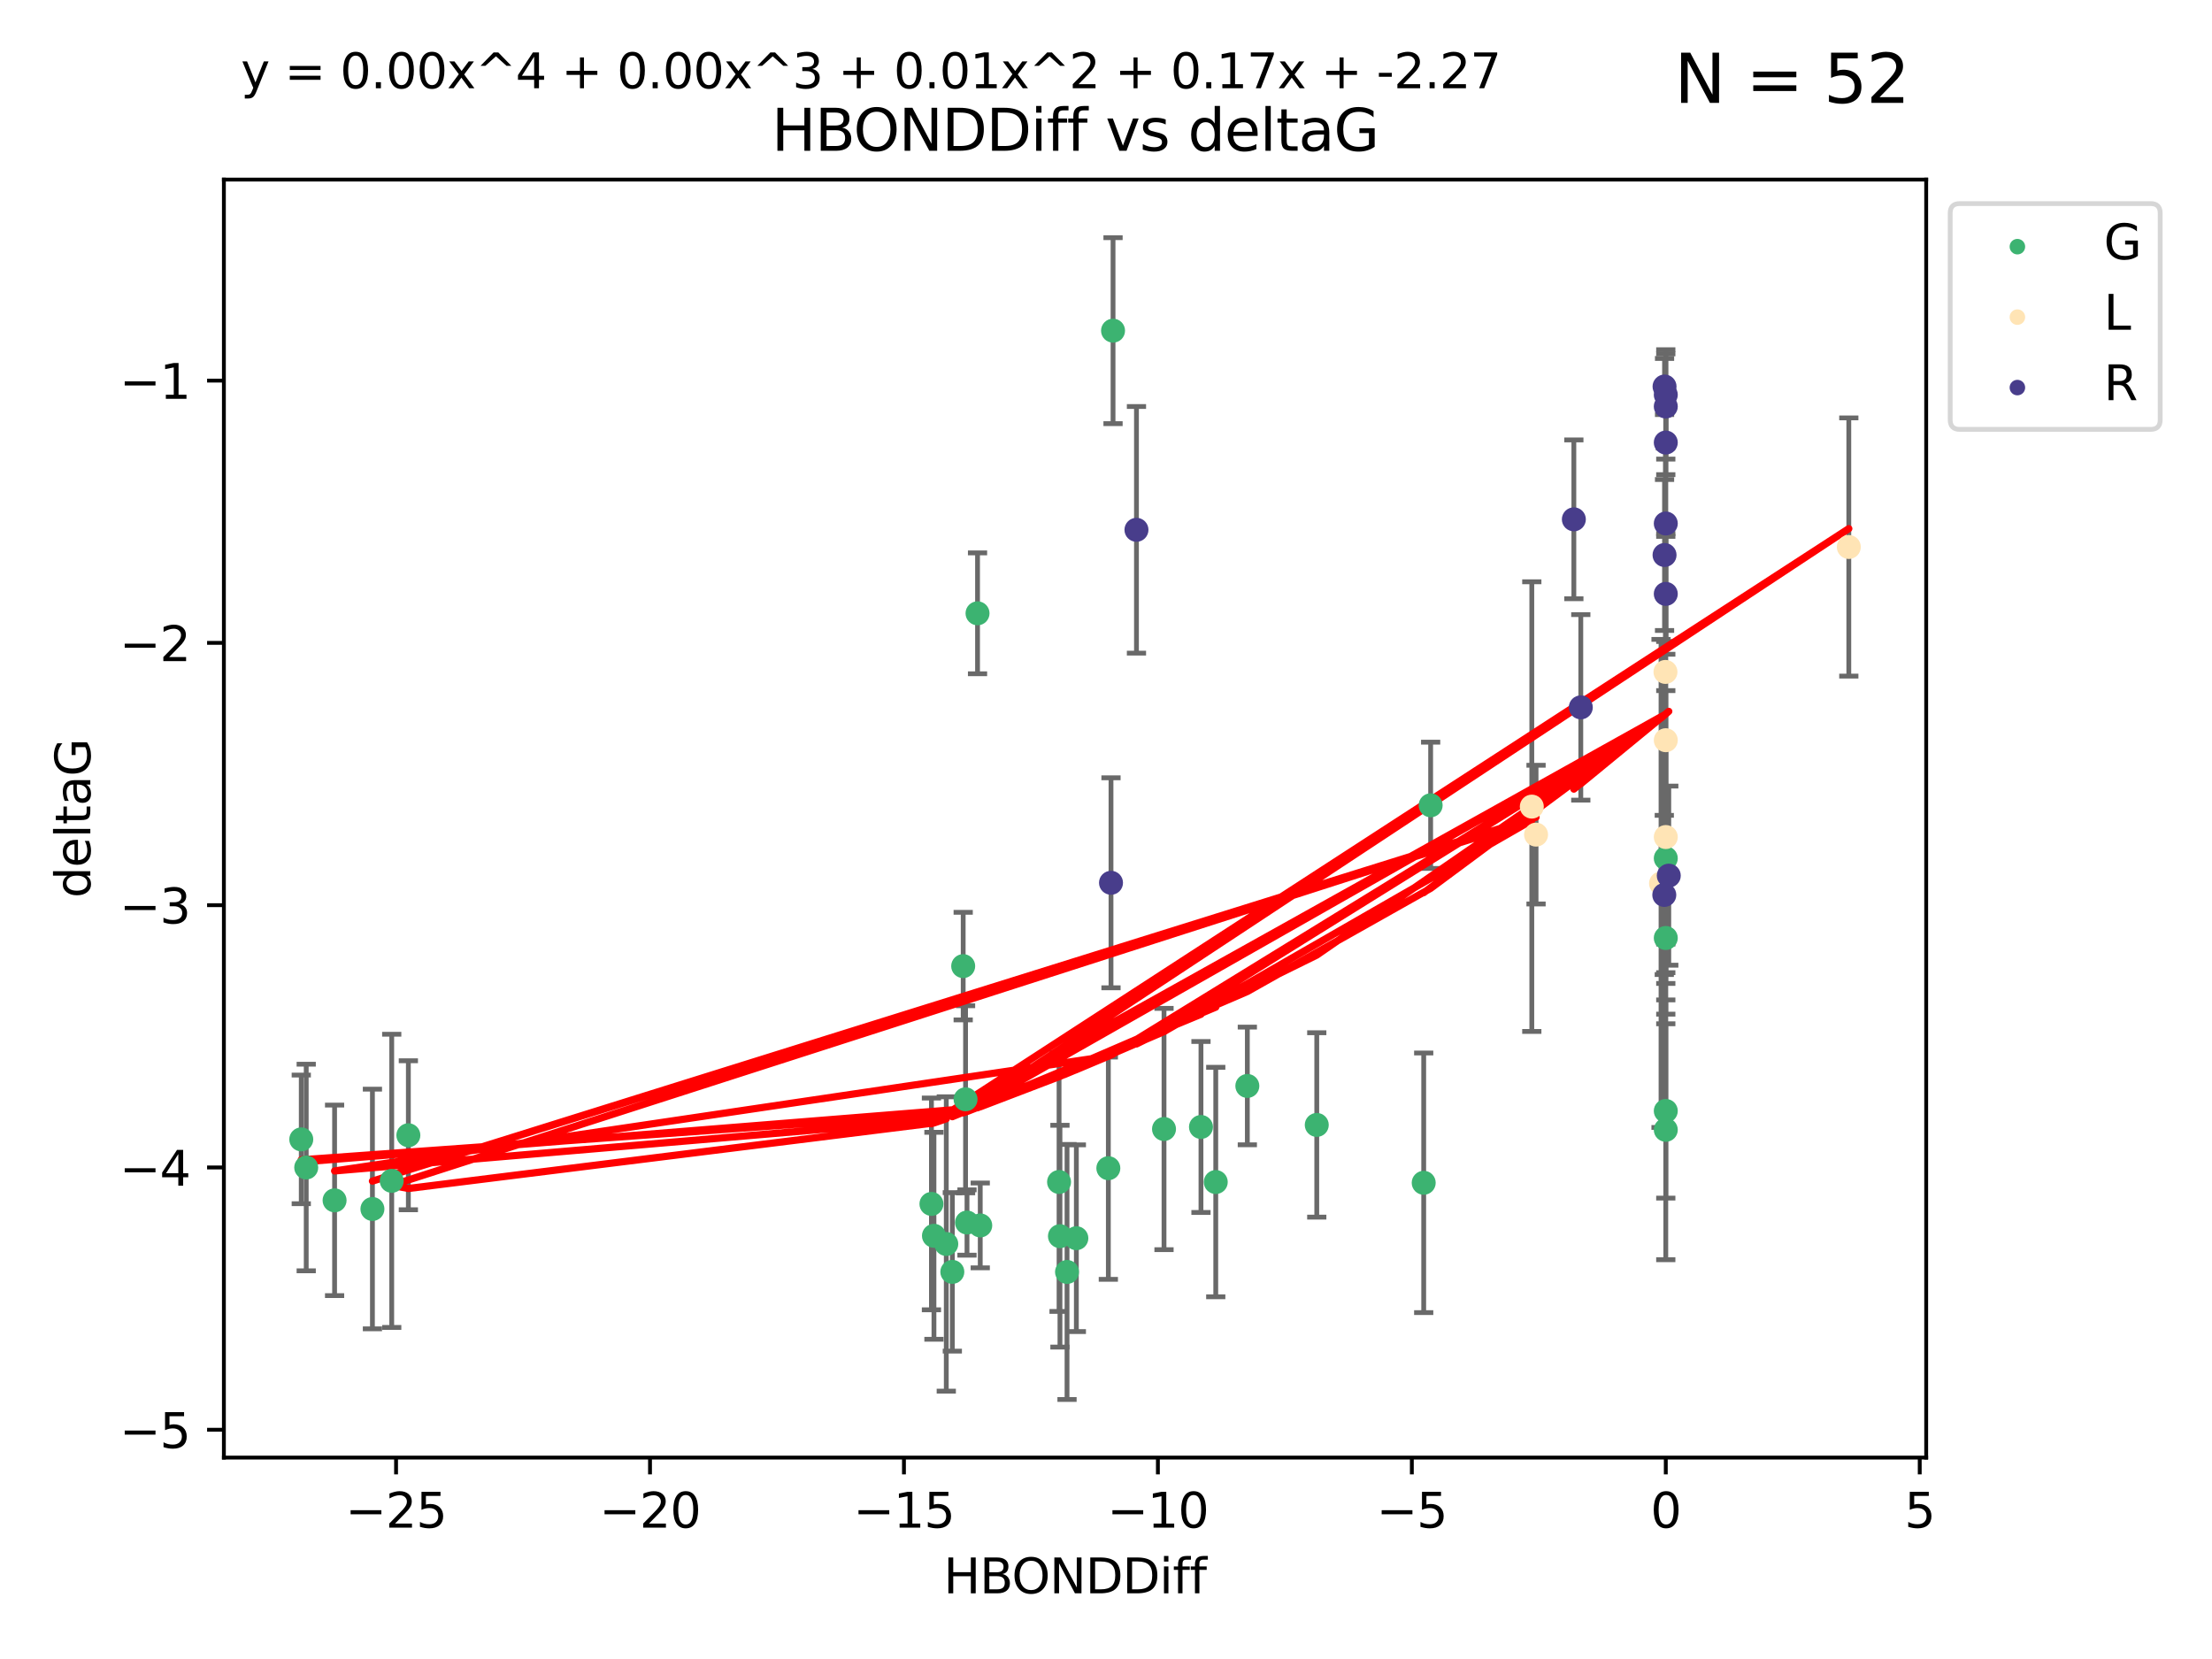 <?xml version="1.0" encoding="utf-8" standalone="no"?>
<!DOCTYPE svg PUBLIC "-//W3C//DTD SVG 1.1//EN"
  "http://www.w3.org/Graphics/SVG/1.1/DTD/svg11.dtd">
<svg xmlns:xlink="http://www.w3.org/1999/xlink" width="460.8pt" height="345.6pt" viewBox="0 0 460.8 345.6" xmlns="http://www.w3.org/2000/svg" version="1.1">
 <defs>
  <style type="text/css">*{stroke-linejoin: round; stroke-linecap: butt}</style>
 </defs>
 <g id="figure_1">
  <g id="patch_1">
   <path d="M 0 345.6 
L 460.8 345.6 
L 460.8 0 
L 0 0 
z
" style="fill: #ffffff"/>
  </g>
  <g id="axes_1">
   <g id="patch_2">
    <path d="M 46.64 303.64 
L 401.26 303.64 
L 401.26 37.411 
L 46.64 37.411 
z
" style="fill: #ffffff"/>
   </g>
   <g id="PathCollection_1">
    <defs>
     <path id="m2d136de0e3" d="M 0 1.118 
C 0.297 1.118 0.581 1 0.791 0.791 
C 1 0.581 1.118 0.297 1.118 0 
C 1.118 -0.297 1 -0.581 0.791 -0.791 
C 0.581 -1 0.297 -1.118 0 -1.118 
C -0.297 -1.118 -0.581 -1 -0.791 -0.791 
C -1 -0.581 -1.118 -0.297 -1.118 0 
C -1.118 0.297 -1 0.581 -0.791 0.791 
C -0.581 1 -0.297 1.118 0 1.118 
z
" style="stroke: #3cb371"/>
    </defs>
    <g clip-path="url(#p91c1aedaf9)">
     <use xlink:href="#m2d136de0e3" x="222.281" y="264.972" style="fill: #3cb371; stroke: #3cb371"/>
     <use xlink:href="#m2d136de0e3" x="230.888" y="243.357" style="fill: #3cb371; stroke: #3cb371"/>
     <use xlink:href="#m2d136de0e3" x="69.7" y="250.055" style="fill: #3cb371; stroke: #3cb371"/>
     <use xlink:href="#m2d136de0e3" x="197.127" y="259.141" style="fill: #3cb371; stroke: #3cb371"/>
     <use xlink:href="#m2d136de0e3" x="194.56" y="257.437" style="fill: #3cb371; stroke: #3cb371"/>
     <use xlink:href="#m2d136de0e3" x="85.069" y="236.494" style="fill: #3cb371; stroke: #3cb371"/>
     <use xlink:href="#m2d136de0e3" x="81.604" y="245.992" style="fill: #3cb371; stroke: #3cb371"/>
     <use xlink:href="#m2d136de0e3" x="77.582" y="251.854" style="fill: #3cb371; stroke: #3cb371"/>
     <use xlink:href="#m2d136de0e3" x="242.485" y="235.195" style="fill: #3cb371; stroke: #3cb371"/>
     <use xlink:href="#m2d136de0e3" x="220.808" y="257.518" style="fill: #3cb371; stroke: #3cb371"/>
     <use xlink:href="#m2d136de0e3" x="220.622" y="246.229" style="fill: #3cb371; stroke: #3cb371"/>
     <use xlink:href="#m2d136de0e3" x="204.204" y="255.28" style="fill: #3cb371; stroke: #3cb371"/>
     <use xlink:href="#m2d136de0e3" x="224.224" y="257.942" style="fill: #3cb371; stroke: #3cb371"/>
     <use xlink:href="#m2d136de0e3" x="231.867" y="68.883" style="fill: #3cb371; stroke: #3cb371"/>
     <use xlink:href="#m2d136de0e3" x="201.444" y="254.674" style="fill: #3cb371; stroke: #3cb371"/>
     <use xlink:href="#m2d136de0e3" x="253.264" y="246.241" style="fill: #3cb371; stroke: #3cb371"/>
     <use xlink:href="#m2d136de0e3" x="198.387" y="264.956" style="fill: #3cb371; stroke: #3cb371"/>
     <use xlink:href="#m2d136de0e3" x="250.185" y="234.768" style="fill: #3cb371; stroke: #3cb371"/>
     <use xlink:href="#m2d136de0e3" x="200.65" y="201.259" style="fill: #3cb371; stroke: #3cb371"/>
     <use xlink:href="#m2d136de0e3" x="194.036" y="250.798" style="fill: #3cb371; stroke: #3cb371"/>
     <use xlink:href="#m2d136de0e3" x="201.144" y="229.002" style="fill: #3cb371; stroke: #3cb371"/>
     <use xlink:href="#m2d136de0e3" x="62.759" y="237.354" style="fill: #3cb371; stroke: #3cb371"/>
     <use xlink:href="#m2d136de0e3" x="63.791" y="243.213" style="fill: #3cb371; stroke: #3cb371"/>
     <use xlink:href="#m2d136de0e3" x="203.638" y="127.765" style="fill: #3cb371; stroke: #3cb371"/>
     <use xlink:href="#m2d136de0e3" x="259.844" y="226.223" style="fill: #3cb371; stroke: #3cb371"/>
     <use xlink:href="#m2d136de0e3" x="298.029" y="167.759" style="fill: #3cb371; stroke: #3cb371"/>
     <use xlink:href="#m2d136de0e3" x="347.014" y="195.399" style="fill: #3cb371; stroke: #3cb371"/>
     <use xlink:href="#m2d136de0e3" x="274.306" y="234.344" style="fill: #3cb371; stroke: #3cb371"/>
     <use xlink:href="#m2d136de0e3" x="347.014" y="178.803" style="fill: #3cb371; stroke: #3cb371"/>
     <use xlink:href="#m2d136de0e3" x="347.014" y="235.362" style="fill: #3cb371; stroke: #3cb371"/>
     <use xlink:href="#m2d136de0e3" x="296.584" y="246.397" style="fill: #3cb371; stroke: #3cb371"/>
     <use xlink:href="#m2d136de0e3" x="347.014" y="231.428" style="fill: #3cb371; stroke: #3cb371"/>
    </g>
   </g>
   <g id="PathCollection_2">
    <defs>
     <path id="m3e98da0c18" d="M 0 1.118 
C 0.297 1.118 0.581 1 0.791 0.791 
C 1 0.581 1.118 0.297 1.118 0 
C 1.118 -0.297 1 -0.581 0.791 -0.791 
C 0.581 -1 0.297 -1.118 0 -1.118 
C -0.297 -1.118 -0.581 -1 -0.791 -0.791 
C -1 -0.581 -1.118 -0.297 -1.118 0 
C -1.118 0.297 -1 0.581 -0.791 0.791 
C -0.581 1 -0.297 1.118 0 1.118 
z
" style="stroke: #ffe4b5"/>
    </defs>
    <g clip-path="url(#p91c1aedaf9)">
     <use xlink:href="#m3e98da0c18" x="319.988" y="173.867" style="fill: #ffe4b5; stroke: #ffe4b5"/>
     <use xlink:href="#m3e98da0c18" x="319.103" y="168.033" style="fill: #ffe4b5; stroke: #ffe4b5"/>
     <use xlink:href="#m3e98da0c18" x="385.141" y="113.949" style="fill: #ffe4b5; stroke: #ffe4b5"/>
     <use xlink:href="#m3e98da0c18" x="346.948" y="139.975" style="fill: #ffe4b5; stroke: #ffe4b5"/>
     <use xlink:href="#m3e98da0c18" x="347.014" y="174.371" style="fill: #ffe4b5; stroke: #ffe4b5"/>
     <use xlink:href="#m3e98da0c18" x="346.024" y="184.029" style="fill: #ffe4b5; stroke: #ffe4b5"/>
     <use xlink:href="#m3e98da0c18" x="347.014" y="154.198" style="fill: #ffe4b5; stroke: #ffe4b5"/>
    </g>
   </g>
   <g id="PathCollection_3">
    <defs>
     <path id="mcd39ca6734" d="M 0 1.118 
C 0.297 1.118 0.581 1 0.791 0.791 
C 1 0.581 1.118 0.297 1.118 0 
C 1.118 -0.297 1 -0.581 0.791 -0.791 
C 0.581 -1 0.297 -1.118 0 -1.118 
C -0.297 -1.118 -0.581 -1 -0.791 -0.791 
C -1 -0.581 -1.118 -0.297 -1.118 0 
C -1.118 0.297 -1 0.581 -0.791 0.791 
C -0.581 1 -0.297 1.118 0 1.118 
z
" style="stroke: #483d8b"/>
    </defs>
    <g clip-path="url(#p91c1aedaf9)">
     <use xlink:href="#mcd39ca6734" x="347.014" y="123.719" style="fill: #483d8b; stroke: #483d8b"/>
     <use xlink:href="#mcd39ca6734" x="231.442" y="183.902" style="fill: #483d8b; stroke: #483d8b"/>
     <use xlink:href="#mcd39ca6734" x="346.756" y="80.519" style="fill: #483d8b; stroke: #483d8b"/>
     <use xlink:href="#mcd39ca6734" x="236.746" y="110.37" style="fill: #483d8b; stroke: #483d8b"/>
     <use xlink:href="#mcd39ca6734" x="346.755" y="115.619" style="fill: #483d8b; stroke: #483d8b"/>
     <use xlink:href="#mcd39ca6734" x="347.014" y="84.676" style="fill: #483d8b; stroke: #483d8b"/>
     <use xlink:href="#mcd39ca6734" x="327.863" y="108.187" style="fill: #483d8b; stroke: #483d8b"/>
     <use xlink:href="#mcd39ca6734" x="347.636" y="182.412" style="fill: #483d8b; stroke: #483d8b"/>
     <use xlink:href="#mcd39ca6734" x="347.014" y="92.189" style="fill: #483d8b; stroke: #483d8b"/>
     <use xlink:href="#mcd39ca6734" x="347.014" y="82.238" style="fill: #483d8b; stroke: #483d8b"/>
     <use xlink:href="#mcd39ca6734" x="329.309" y="147.356" style="fill: #483d8b; stroke: #483d8b"/>
     <use xlink:href="#mcd39ca6734" x="347.014" y="109.055" style="fill: #483d8b; stroke: #483d8b"/>
     <use xlink:href="#mcd39ca6734" x="346.702" y="186.434" style="fill: #483d8b; stroke: #483d8b"/>
    </g>
   </g>
   <g id="matplotlib.axis_1">
    <g id="xtick_1">
     <g id="line2d_1">
      <defs>
       <path id="m3b5dd557ff" d="M 0 0 
L 0 3.5 
" style="stroke: #000000; stroke-width: 0.8"/>
      </defs>
      <g>
       <use xlink:href="#m3b5dd557ff" x="82.506" y="303.64" style="stroke: #000000; stroke-width: 0.8"/>
      </g>
     </g>
     <g id="text_1">
      <!-- −25 -->
      <g transform="translate(71.954 318.238)scale(0.1 -0.1)">
       <defs>
        <path id="DejaVuSans-2212" d="M 678 2272 
L 4684 2272 
L 4684 1741 
L 678 1741 
L 678 2272 
z
" transform="scale(0.016)"/>
        <path id="DejaVuSans-32" d="M 1228 531 
L 3431 531 
L 3431 0 
L 469 0 
L 469 531 
Q 828 903 1448 1529 
Q 2069 2156 2228 2338 
Q 2531 2678 2651 2914 
Q 2772 3150 2772 3378 
Q 2772 3750 2511 3984 
Q 2250 4219 1831 4219 
Q 1534 4219 1204 4116 
Q 875 4013 500 3803 
L 500 4441 
Q 881 4594 1212 4672 
Q 1544 4750 1819 4750 
Q 2544 4750 2975 4387 
Q 3406 4025 3406 3419 
Q 3406 3131 3298 2873 
Q 3191 2616 2906 2266 
Q 2828 2175 2409 1742 
Q 1991 1309 1228 531 
z
" transform="scale(0.016)"/>
        <path id="DejaVuSans-35" d="M 691 4666 
L 3169 4666 
L 3169 4134 
L 1269 4134 
L 1269 2991 
Q 1406 3038 1543 3061 
Q 1681 3084 1819 3084 
Q 2600 3084 3056 2656 
Q 3513 2228 3513 1497 
Q 3513 744 3044 326 
Q 2575 -91 1722 -91 
Q 1428 -91 1123 -41 
Q 819 9 494 109 
L 494 744 
Q 775 591 1075 516 
Q 1375 441 1709 441 
Q 2250 441 2565 725 
Q 2881 1009 2881 1497 
Q 2881 1984 2565 2268 
Q 2250 2553 1709 2553 
Q 1456 2553 1204 2497 
Q 953 2441 691 2322 
L 691 4666 
z
" transform="scale(0.016)"/>
       </defs>
       <use xlink:href="#DejaVuSans-2212"/>
       <use xlink:href="#DejaVuSans-32" x="83.789"/>
       <use xlink:href="#DejaVuSans-35" x="147.412"/>
      </g>
     </g>
    </g>
    <g id="xtick_2">
     <g id="line2d_2">
      <g>
       <use xlink:href="#m3b5dd557ff" x="135.408" y="303.64" style="stroke: #000000; stroke-width: 0.8"/>
      </g>
     </g>
     <g id="text_2">
      <!-- −20 -->
      <g transform="translate(124.855 318.238)scale(0.1 -0.1)">
       <defs>
        <path id="DejaVuSans-30" d="M 2034 4250 
Q 1547 4250 1301 3770 
Q 1056 3291 1056 2328 
Q 1056 1369 1301 889 
Q 1547 409 2034 409 
Q 2525 409 2770 889 
Q 3016 1369 3016 2328 
Q 3016 3291 2770 3770 
Q 2525 4250 2034 4250 
z
M 2034 4750 
Q 2819 4750 3233 4129 
Q 3647 3509 3647 2328 
Q 3647 1150 3233 529 
Q 2819 -91 2034 -91 
Q 1250 -91 836 529 
Q 422 1150 422 2328 
Q 422 3509 836 4129 
Q 1250 4750 2034 4750 
z
" transform="scale(0.016)"/>
       </defs>
       <use xlink:href="#DejaVuSans-2212"/>
       <use xlink:href="#DejaVuSans-32" x="83.789"/>
       <use xlink:href="#DejaVuSans-30" x="147.412"/>
      </g>
     </g>
    </g>
    <g id="xtick_3">
     <g id="line2d_3">
      <g>
       <use xlink:href="#m3b5dd557ff" x="188.309" y="303.64" style="stroke: #000000; stroke-width: 0.8"/>
      </g>
     </g>
     <g id="text_3">
      <!-- −15 -->
      <g transform="translate(177.757 318.238)scale(0.1 -0.1)">
       <defs>
        <path id="DejaVuSans-31" d="M 794 531 
L 1825 531 
L 1825 4091 
L 703 3866 
L 703 4441 
L 1819 4666 
L 2450 4666 
L 2450 531 
L 3481 531 
L 3481 0 
L 794 0 
L 794 531 
z
" transform="scale(0.016)"/>
       </defs>
       <use xlink:href="#DejaVuSans-2212"/>
       <use xlink:href="#DejaVuSans-31" x="83.789"/>
       <use xlink:href="#DejaVuSans-35" x="147.412"/>
      </g>
     </g>
    </g>
    <g id="xtick_4">
     <g id="line2d_4">
      <g>
       <use xlink:href="#m3b5dd557ff" x="241.211" y="303.64" style="stroke: #000000; stroke-width: 0.8"/>
      </g>
     </g>
     <g id="text_4">
      <!-- −10 -->
      <g transform="translate(230.658 318.238)scale(0.1 -0.1)">
       <use xlink:href="#DejaVuSans-2212"/>
       <use xlink:href="#DejaVuSans-31" x="83.789"/>
       <use xlink:href="#DejaVuSans-30" x="147.412"/>
      </g>
     </g>
    </g>
    <g id="xtick_5">
     <g id="line2d_5">
      <g>
       <use xlink:href="#m3b5dd557ff" x="294.112" y="303.64" style="stroke: #000000; stroke-width: 0.8"/>
      </g>
     </g>
     <g id="text_5">
      <!-- −5 -->
      <g transform="translate(286.741 318.238)scale(0.1 -0.1)">
       <use xlink:href="#DejaVuSans-2212"/>
       <use xlink:href="#DejaVuSans-35" x="83.789"/>
      </g>
     </g>
    </g>
    <g id="xtick_6">
     <g id="line2d_6">
      <g>
       <use xlink:href="#m3b5dd557ff" x="347.014" y="303.64" style="stroke: #000000; stroke-width: 0.8"/>
      </g>
     </g>
     <g id="text_6">
      <!-- 0 -->
      <g transform="translate(343.832 318.238)scale(0.1 -0.1)">
       <use xlink:href="#DejaVuSans-30"/>
      </g>
     </g>
    </g>
    <g id="xtick_7">
     <g id="line2d_7">
      <g>
       <use xlink:href="#m3b5dd557ff" x="399.915" y="303.64" style="stroke: #000000; stroke-width: 0.8"/>
      </g>
     </g>
     <g id="text_7">
      <!-- 5 -->
      <g transform="translate(396.734 318.238)scale(0.1 -0.1)">
       <use xlink:href="#DejaVuSans-35"/>
      </g>
     </g>
    </g>
    <g id="text_8">
     <!-- HBONDDiff -->
     <g transform="translate(196.561 331.917)scale(0.1 -0.1)">
      <defs>
       <path id="DejaVuSans-48" d="M 628 4666 
L 1259 4666 
L 1259 2753 
L 3553 2753 
L 3553 4666 
L 4184 4666 
L 4184 0 
L 3553 0 
L 3553 2222 
L 1259 2222 
L 1259 0 
L 628 0 
L 628 4666 
z
" transform="scale(0.016)"/>
       <path id="DejaVuSans-42" d="M 1259 2228 
L 1259 519 
L 2272 519 
Q 2781 519 3026 730 
Q 3272 941 3272 1375 
Q 3272 1813 3026 2020 
Q 2781 2228 2272 2228 
L 1259 2228 
z
M 1259 4147 
L 1259 2741 
L 2194 2741 
Q 2656 2741 2882 2914 
Q 3109 3088 3109 3444 
Q 3109 3797 2882 3972 
Q 2656 4147 2194 4147 
L 1259 4147 
z
M 628 4666 
L 2241 4666 
Q 2963 4666 3353 4366 
Q 3744 4066 3744 3513 
Q 3744 3084 3544 2831 
Q 3344 2578 2956 2516 
Q 3422 2416 3680 2098 
Q 3938 1781 3938 1306 
Q 3938 681 3513 340 
Q 3088 0 2303 0 
L 628 0 
L 628 4666 
z
" transform="scale(0.016)"/>
       <path id="DejaVuSans-4f" d="M 2522 4238 
Q 1834 4238 1429 3725 
Q 1025 3213 1025 2328 
Q 1025 1447 1429 934 
Q 1834 422 2522 422 
Q 3209 422 3611 934 
Q 4013 1447 4013 2328 
Q 4013 3213 3611 3725 
Q 3209 4238 2522 4238 
z
M 2522 4750 
Q 3503 4750 4090 4092 
Q 4678 3434 4678 2328 
Q 4678 1225 4090 567 
Q 3503 -91 2522 -91 
Q 1538 -91 948 565 
Q 359 1222 359 2328 
Q 359 3434 948 4092 
Q 1538 4750 2522 4750 
z
" transform="scale(0.016)"/>
       <path id="DejaVuSans-4e" d="M 628 4666 
L 1478 4666 
L 3547 763 
L 3547 4666 
L 4159 4666 
L 4159 0 
L 3309 0 
L 1241 3903 
L 1241 0 
L 628 0 
L 628 4666 
z
" transform="scale(0.016)"/>
       <path id="DejaVuSans-44" d="M 1259 4147 
L 1259 519 
L 2022 519 
Q 2988 519 3436 956 
Q 3884 1394 3884 2338 
Q 3884 3275 3436 3711 
Q 2988 4147 2022 4147 
L 1259 4147 
z
M 628 4666 
L 1925 4666 
Q 3281 4666 3915 4102 
Q 4550 3538 4550 2338 
Q 4550 1131 3912 565 
Q 3275 0 1925 0 
L 628 0 
L 628 4666 
z
" transform="scale(0.016)"/>
       <path id="DejaVuSans-69" d="M 603 3500 
L 1178 3500 
L 1178 0 
L 603 0 
L 603 3500 
z
M 603 4863 
L 1178 4863 
L 1178 4134 
L 603 4134 
L 603 4863 
z
" transform="scale(0.016)"/>
       <path id="DejaVuSans-66" d="M 2375 4863 
L 2375 4384 
L 1825 4384 
Q 1516 4384 1395 4259 
Q 1275 4134 1275 3809 
L 1275 3500 
L 2222 3500 
L 2222 3053 
L 1275 3053 
L 1275 0 
L 697 0 
L 697 3053 
L 147 3053 
L 147 3500 
L 697 3500 
L 697 3744 
Q 697 4328 969 4595 
Q 1241 4863 1831 4863 
L 2375 4863 
z
" transform="scale(0.016)"/>
      </defs>
      <use xlink:href="#DejaVuSans-48"/>
      <use xlink:href="#DejaVuSans-42" x="75.195"/>
      <use xlink:href="#DejaVuSans-4f" x="142.049"/>
      <use xlink:href="#DejaVuSans-4e" x="220.76"/>
      <use xlink:href="#DejaVuSans-44" x="295.564"/>
      <use xlink:href="#DejaVuSans-44" x="372.566"/>
      <use xlink:href="#DejaVuSans-69" x="449.568"/>
      <use xlink:href="#DejaVuSans-66" x="477.352"/>
      <use xlink:href="#DejaVuSans-66" x="512.557"/>
     </g>
    </g>
   </g>
   <g id="matplotlib.axis_2">
    <g id="ytick_1">
     <g id="line2d_8">
      <defs>
       <path id="m2bc61198b7" d="M 0 0 
L -3.5 0 
" style="stroke: #000000; stroke-width: 0.8"/>
      </defs>
      <g>
       <use xlink:href="#m2bc61198b7" x="46.64" y="297.844" style="stroke: #000000; stroke-width: 0.8"/>
      </g>
     </g>
     <g id="text_9">
      <!-- −5 -->
      <g transform="translate(24.898 301.643)scale(0.1 -0.1)">
       <use xlink:href="#DejaVuSans-2212"/>
       <use xlink:href="#DejaVuSans-35" x="83.789"/>
      </g>
     </g>
    </g>
    <g id="ytick_2">
     <g id="line2d_9">
      <g>
       <use xlink:href="#m2bc61198b7" x="46.64" y="243.204" style="stroke: #000000; stroke-width: 0.8"/>
      </g>
     </g>
     <g id="text_10">
      <!-- −4 -->
      <g transform="translate(24.898 247.003)scale(0.1 -0.1)">
       <defs>
        <path id="DejaVuSans-34" d="M 2419 4116 
L 825 1625 
L 2419 1625 
L 2419 4116 
z
M 2253 4666 
L 3047 4666 
L 3047 1625 
L 3713 1625 
L 3713 1100 
L 3047 1100 
L 3047 0 
L 2419 0 
L 2419 1100 
L 313 1100 
L 313 1709 
L 2253 4666 
z
" transform="scale(0.016)"/>
       </defs>
       <use xlink:href="#DejaVuSans-2212"/>
       <use xlink:href="#DejaVuSans-34" x="83.789"/>
      </g>
     </g>
    </g>
    <g id="ytick_3">
     <g id="line2d_10">
      <g>
       <use xlink:href="#m2bc61198b7" x="46.64" y="188.564" style="stroke: #000000; stroke-width: 0.8"/>
      </g>
     </g>
     <g id="text_11">
      <!-- −3 -->
      <g transform="translate(24.898 192.364)scale(0.1 -0.1)">
       <defs>
        <path id="DejaVuSans-33" d="M 2597 2516 
Q 3050 2419 3304 2112 
Q 3559 1806 3559 1356 
Q 3559 666 3084 287 
Q 2609 -91 1734 -91 
Q 1441 -91 1130 -33 
Q 819 25 488 141 
L 488 750 
Q 750 597 1062 519 
Q 1375 441 1716 441 
Q 2309 441 2620 675 
Q 2931 909 2931 1356 
Q 2931 1769 2642 2001 
Q 2353 2234 1838 2234 
L 1294 2234 
L 1294 2753 
L 1863 2753 
Q 2328 2753 2575 2939 
Q 2822 3125 2822 3475 
Q 2822 3834 2567 4026 
Q 2313 4219 1838 4219 
Q 1578 4219 1281 4162 
Q 984 4106 628 3988 
L 628 4550 
Q 988 4650 1302 4700 
Q 1616 4750 1894 4750 
Q 2613 4750 3031 4423 
Q 3450 4097 3450 3541 
Q 3450 3153 3228 2886 
Q 3006 2619 2597 2516 
z
" transform="scale(0.016)"/>
       </defs>
       <use xlink:href="#DejaVuSans-2212"/>
       <use xlink:href="#DejaVuSans-33" x="83.789"/>
      </g>
     </g>
    </g>
    <g id="ytick_4">
     <g id="line2d_11">
      <g>
       <use xlink:href="#m2bc61198b7" x="46.64" y="133.924" style="stroke: #000000; stroke-width: 0.8"/>
      </g>
     </g>
     <g id="text_12">
      <!-- −2 -->
      <g transform="translate(24.898 137.724)scale(0.1 -0.1)">
       <use xlink:href="#DejaVuSans-2212"/>
       <use xlink:href="#DejaVuSans-32" x="83.789"/>
      </g>
     </g>
    </g>
    <g id="ytick_5">
     <g id="line2d_12">
      <g>
       <use xlink:href="#m2bc61198b7" x="46.64" y="79.284" style="stroke: #000000; stroke-width: 0.8"/>
      </g>
     </g>
     <g id="text_13">
      <!-- −1 -->
      <g transform="translate(24.898 83.084)scale(0.1 -0.1)">
       <use xlink:href="#DejaVuSans-2212"/>
       <use xlink:href="#DejaVuSans-31" x="83.789"/>
      </g>
     </g>
    </g>
    <g id="text_14">
     <!-- deltaG -->
     <g transform="translate(18.818 187.064)rotate(-90)scale(0.1 -0.1)">
      <defs>
       <path id="DejaVuSans-64" d="M 2906 2969 
L 2906 4863 
L 3481 4863 
L 3481 0 
L 2906 0 
L 2906 525 
Q 2725 213 2448 61 
Q 2172 -91 1784 -91 
Q 1150 -91 751 415 
Q 353 922 353 1747 
Q 353 2572 751 3078 
Q 1150 3584 1784 3584 
Q 2172 3584 2448 3432 
Q 2725 3281 2906 2969 
z
M 947 1747 
Q 947 1113 1208 752 
Q 1469 391 1925 391 
Q 2381 391 2643 752 
Q 2906 1113 2906 1747 
Q 2906 2381 2643 2742 
Q 2381 3103 1925 3103 
Q 1469 3103 1208 2742 
Q 947 2381 947 1747 
z
" transform="scale(0.016)"/>
       <path id="DejaVuSans-65" d="M 3597 1894 
L 3597 1613 
L 953 1613 
Q 991 1019 1311 708 
Q 1631 397 2203 397 
Q 2534 397 2845 478 
Q 3156 559 3463 722 
L 3463 178 
Q 3153 47 2828 -22 
Q 2503 -91 2169 -91 
Q 1331 -91 842 396 
Q 353 884 353 1716 
Q 353 2575 817 3079 
Q 1281 3584 2069 3584 
Q 2775 3584 3186 3129 
Q 3597 2675 3597 1894 
z
M 3022 2063 
Q 3016 2534 2758 2815 
Q 2500 3097 2075 3097 
Q 1594 3097 1305 2825 
Q 1016 2553 972 2059 
L 3022 2063 
z
" transform="scale(0.016)"/>
       <path id="DejaVuSans-6c" d="M 603 4863 
L 1178 4863 
L 1178 0 
L 603 0 
L 603 4863 
z
" transform="scale(0.016)"/>
       <path id="DejaVuSans-74" d="M 1172 4494 
L 1172 3500 
L 2356 3500 
L 2356 3053 
L 1172 3053 
L 1172 1153 
Q 1172 725 1289 603 
Q 1406 481 1766 481 
L 2356 481 
L 2356 0 
L 1766 0 
Q 1100 0 847 248 
Q 594 497 594 1153 
L 594 3053 
L 172 3053 
L 172 3500 
L 594 3500 
L 594 4494 
L 1172 4494 
z
" transform="scale(0.016)"/>
       <path id="DejaVuSans-61" d="M 2194 1759 
Q 1497 1759 1228 1600 
Q 959 1441 959 1056 
Q 959 750 1161 570 
Q 1363 391 1709 391 
Q 2188 391 2477 730 
Q 2766 1069 2766 1631 
L 2766 1759 
L 2194 1759 
z
M 3341 1997 
L 3341 0 
L 2766 0 
L 2766 531 
Q 2569 213 2275 61 
Q 1981 -91 1556 -91 
Q 1019 -91 701 211 
Q 384 513 384 1019 
Q 384 1609 779 1909 
Q 1175 2209 1959 2209 
L 2766 2209 
L 2766 2266 
Q 2766 2663 2505 2880 
Q 2244 3097 1772 3097 
Q 1472 3097 1187 3025 
Q 903 2953 641 2809 
L 641 3341 
Q 956 3463 1253 3523 
Q 1550 3584 1831 3584 
Q 2591 3584 2966 3190 
Q 3341 2797 3341 1997 
z
" transform="scale(0.016)"/>
       <path id="DejaVuSans-47" d="M 3809 666 
L 3809 1919 
L 2778 1919 
L 2778 2438 
L 4434 2438 
L 4434 434 
Q 4069 175 3628 42 
Q 3188 -91 2688 -91 
Q 1594 -91 976 548 
Q 359 1188 359 2328 
Q 359 3472 976 4111 
Q 1594 4750 2688 4750 
Q 3144 4750 3555 4637 
Q 3966 4525 4313 4306 
L 4313 3634 
Q 3963 3931 3569 4081 
Q 3175 4231 2741 4231 
Q 1884 4231 1454 3753 
Q 1025 3275 1025 2328 
Q 1025 1384 1454 906 
Q 1884 428 2741 428 
Q 3075 428 3337 486 
Q 3600 544 3809 666 
z
" transform="scale(0.016)"/>
      </defs>
      <use xlink:href="#DejaVuSans-64"/>
      <use xlink:href="#DejaVuSans-65" x="63.477"/>
      <use xlink:href="#DejaVuSans-6c" x="125"/>
      <use xlink:href="#DejaVuSans-74" x="152.783"/>
      <use xlink:href="#DejaVuSans-61" x="191.992"/>
      <use xlink:href="#DejaVuSans-47" x="253.271"/>
     </g>
    </g>
   </g>
   <g id="LineCollection_1">
    <path d="M 222.281 291.539 
L 222.281 238.405 
" clip-path="url(#p91c1aedaf9)" style="fill: none; stroke: #696969"/>
    <path d="M 230.888 266.51 
L 230.888 220.204 
" clip-path="url(#p91c1aedaf9)" style="fill: none; stroke: #696969"/>
    <path d="M 69.7 269.901 
L 69.7 230.209 
" clip-path="url(#p91c1aedaf9)" style="fill: none; stroke: #696969"/>
    <path d="M 197.127 289.801 
L 197.127 228.482 
" clip-path="url(#p91c1aedaf9)" style="fill: none; stroke: #696969"/>
    <path d="M 194.56 278.993 
L 194.56 235.88 
" clip-path="url(#p91c1aedaf9)" style="fill: none; stroke: #696969"/>
    <path d="M 85.069 252.013 
L 85.069 220.976 
" clip-path="url(#p91c1aedaf9)" style="fill: none; stroke: #696969"/>
    <path d="M 81.604 276.528 
L 81.604 215.456 
" clip-path="url(#p91c1aedaf9)" style="fill: none; stroke: #696969"/>
    <path d="M 77.582 276.82 
L 77.582 226.888 
" clip-path="url(#p91c1aedaf9)" style="fill: none; stroke: #696969"/>
    <path d="M 242.485 260.326 
L 242.485 210.065 
" clip-path="url(#p91c1aedaf9)" style="fill: none; stroke: #696969"/>
    <path d="M 220.808 280.619 
L 220.808 234.417 
" clip-path="url(#p91c1aedaf9)" style="fill: none; stroke: #696969"/>
    <path d="M 220.622 273.192 
L 220.622 219.267 
" clip-path="url(#p91c1aedaf9)" style="fill: none; stroke: #696969"/>
    <path d="M 204.204 264.116 
L 204.204 246.445 
" clip-path="url(#p91c1aedaf9)" style="fill: none; stroke: #696969"/>
    <path d="M 224.224 277.391 
L 224.224 238.493 
" clip-path="url(#p91c1aedaf9)" style="fill: none; stroke: #696969"/>
    <path d="M 231.867 88.254 
L 231.867 49.513 
" clip-path="url(#p91c1aedaf9)" style="fill: none; stroke: #696969"/>
    <path d="M 201.444 261.477 
L 201.444 247.87 
" clip-path="url(#p91c1aedaf9)" style="fill: none; stroke: #696969"/>
    <path d="M 253.264 270.142 
L 253.264 222.34 
" clip-path="url(#p91c1aedaf9)" style="fill: none; stroke: #696969"/>
    <path d="M 198.387 281.463 
L 198.387 248.45 
" clip-path="url(#p91c1aedaf9)" style="fill: none; stroke: #696969"/>
    <path d="M 250.185 252.578 
L 250.185 216.959 
" clip-path="url(#p91c1aedaf9)" style="fill: none; stroke: #696969"/>
    <path d="M 200.65 212.466 
L 200.65 190.051 
" clip-path="url(#p91c1aedaf9)" style="fill: none; stroke: #696969"/>
    <path d="M 194.036 272.857 
L 194.036 228.74 
" clip-path="url(#p91c1aedaf9)" style="fill: none; stroke: #696969"/>
    <path d="M 201.144 248.489 
L 201.144 209.516 
" clip-path="url(#p91c1aedaf9)" style="fill: none; stroke: #696969"/>
    <path d="M 62.759 250.753 
L 62.759 223.954 
" clip-path="url(#p91c1aedaf9)" style="fill: none; stroke: #696969"/>
    <path d="M 63.791 264.733 
L 63.791 221.693 
" clip-path="url(#p91c1aedaf9)" style="fill: none; stroke: #696969"/>
    <path d="M 203.638 140.357 
L 203.638 115.174 
" clip-path="url(#p91c1aedaf9)" style="fill: none; stroke: #696969"/>
    <path d="M 259.844 238.478 
L 259.844 213.969 
" clip-path="url(#p91c1aedaf9)" style="fill: none; stroke: #696969"/>
    <path d="M 298.029 180.911 
L 298.029 154.608 
" clip-path="url(#p91c1aedaf9)" style="fill: none; stroke: #696969"/>
    <path d="M 347.014 211.267 
L 347.014 179.53 
" clip-path="url(#p91c1aedaf9)" style="fill: none; stroke: #696969"/>
    <path d="M 274.306 253.55 
L 274.306 215.138 
" clip-path="url(#p91c1aedaf9)" style="fill: none; stroke: #696969"/>
    <path d="M 347.014 202.627 
L 347.014 154.978 
" clip-path="url(#p91c1aedaf9)" style="fill: none; stroke: #696969"/>
    <path d="M 347.014 262.421 
L 347.014 208.303 
" clip-path="url(#p91c1aedaf9)" style="fill: none; stroke: #696969"/>
    <path d="M 296.584 273.437 
L 296.584 219.357 
" clip-path="url(#p91c1aedaf9)" style="fill: none; stroke: #696969"/>
    <path d="M 347.014 249.586 
L 347.014 213.27 
" clip-path="url(#p91c1aedaf9)" style="fill: none; stroke: #696969"/>
   </g>
   <g id="line2d_13">
    <defs>
     <path id="mb111126cc7" d="M 2 0 
L -2 -0 
" style="stroke: #696969"/>
    </defs>
    <g clip-path="url(#p91c1aedaf9)">
     <use xlink:href="#mb111126cc7" x="222.281" y="291.539" style="fill: #696969; stroke: #696969"/>
     <use xlink:href="#mb111126cc7" x="230.888" y="266.51" style="fill: #696969; stroke: #696969"/>
     <use xlink:href="#mb111126cc7" x="69.7" y="269.901" style="fill: #696969; stroke: #696969"/>
     <use xlink:href="#mb111126cc7" x="197.127" y="289.801" style="fill: #696969; stroke: #696969"/>
     <use xlink:href="#mb111126cc7" x="194.56" y="278.993" style="fill: #696969; stroke: #696969"/>
     <use xlink:href="#mb111126cc7" x="85.069" y="252.013" style="fill: #696969; stroke: #696969"/>
     <use xlink:href="#mb111126cc7" x="81.604" y="276.528" style="fill: #696969; stroke: #696969"/>
     <use xlink:href="#mb111126cc7" x="77.582" y="276.82" style="fill: #696969; stroke: #696969"/>
     <use xlink:href="#mb111126cc7" x="242.485" y="260.326" style="fill: #696969; stroke: #696969"/>
     <use xlink:href="#mb111126cc7" x="220.808" y="280.619" style="fill: #696969; stroke: #696969"/>
     <use xlink:href="#mb111126cc7" x="220.622" y="273.192" style="fill: #696969; stroke: #696969"/>
     <use xlink:href="#mb111126cc7" x="204.204" y="264.116" style="fill: #696969; stroke: #696969"/>
     <use xlink:href="#mb111126cc7" x="224.224" y="277.391" style="fill: #696969; stroke: #696969"/>
     <use xlink:href="#mb111126cc7" x="231.867" y="88.254" style="fill: #696969; stroke: #696969"/>
     <use xlink:href="#mb111126cc7" x="201.444" y="261.477" style="fill: #696969; stroke: #696969"/>
     <use xlink:href="#mb111126cc7" x="253.264" y="270.142" style="fill: #696969; stroke: #696969"/>
     <use xlink:href="#mb111126cc7" x="198.387" y="281.463" style="fill: #696969; stroke: #696969"/>
     <use xlink:href="#mb111126cc7" x="250.185" y="252.578" style="fill: #696969; stroke: #696969"/>
     <use xlink:href="#mb111126cc7" x="200.65" y="212.466" style="fill: #696969; stroke: #696969"/>
     <use xlink:href="#mb111126cc7" x="194.036" y="272.857" style="fill: #696969; stroke: #696969"/>
     <use xlink:href="#mb111126cc7" x="201.144" y="248.489" style="fill: #696969; stroke: #696969"/>
     <use xlink:href="#mb111126cc7" x="62.759" y="250.753" style="fill: #696969; stroke: #696969"/>
     <use xlink:href="#mb111126cc7" x="63.791" y="264.733" style="fill: #696969; stroke: #696969"/>
     <use xlink:href="#mb111126cc7" x="203.638" y="140.357" style="fill: #696969; stroke: #696969"/>
     <use xlink:href="#mb111126cc7" x="259.844" y="238.478" style="fill: #696969; stroke: #696969"/>
     <use xlink:href="#mb111126cc7" x="298.029" y="180.911" style="fill: #696969; stroke: #696969"/>
     <use xlink:href="#mb111126cc7" x="347.014" y="211.267" style="fill: #696969; stroke: #696969"/>
     <use xlink:href="#mb111126cc7" x="274.306" y="253.55" style="fill: #696969; stroke: #696969"/>
     <use xlink:href="#mb111126cc7" x="347.014" y="202.627" style="fill: #696969; stroke: #696969"/>
     <use xlink:href="#mb111126cc7" x="347.014" y="262.421" style="fill: #696969; stroke: #696969"/>
     <use xlink:href="#mb111126cc7" x="296.584" y="273.437" style="fill: #696969; stroke: #696969"/>
     <use xlink:href="#mb111126cc7" x="347.014" y="249.586" style="fill: #696969; stroke: #696969"/>
    </g>
   </g>
   <g id="line2d_14">
    <g clip-path="url(#p91c1aedaf9)">
     <use xlink:href="#mb111126cc7" x="222.281" y="238.405" style="fill: #696969; stroke: #696969"/>
     <use xlink:href="#mb111126cc7" x="230.888" y="220.204" style="fill: #696969; stroke: #696969"/>
     <use xlink:href="#mb111126cc7" x="69.7" y="230.209" style="fill: #696969; stroke: #696969"/>
     <use xlink:href="#mb111126cc7" x="197.127" y="228.482" style="fill: #696969; stroke: #696969"/>
     <use xlink:href="#mb111126cc7" x="194.56" y="235.88" style="fill: #696969; stroke: #696969"/>
     <use xlink:href="#mb111126cc7" x="85.069" y="220.976" style="fill: #696969; stroke: #696969"/>
     <use xlink:href="#mb111126cc7" x="81.604" y="215.456" style="fill: #696969; stroke: #696969"/>
     <use xlink:href="#mb111126cc7" x="77.582" y="226.888" style="fill: #696969; stroke: #696969"/>
     <use xlink:href="#mb111126cc7" x="242.485" y="210.065" style="fill: #696969; stroke: #696969"/>
     <use xlink:href="#mb111126cc7" x="220.808" y="234.417" style="fill: #696969; stroke: #696969"/>
     <use xlink:href="#mb111126cc7" x="220.622" y="219.267" style="fill: #696969; stroke: #696969"/>
     <use xlink:href="#mb111126cc7" x="204.204" y="246.445" style="fill: #696969; stroke: #696969"/>
     <use xlink:href="#mb111126cc7" x="224.224" y="238.493" style="fill: #696969; stroke: #696969"/>
     <use xlink:href="#mb111126cc7" x="231.867" y="49.513" style="fill: #696969; stroke: #696969"/>
     <use xlink:href="#mb111126cc7" x="201.444" y="247.87" style="fill: #696969; stroke: #696969"/>
     <use xlink:href="#mb111126cc7" x="253.264" y="222.34" style="fill: #696969; stroke: #696969"/>
     <use xlink:href="#mb111126cc7" x="198.387" y="248.45" style="fill: #696969; stroke: #696969"/>
     <use xlink:href="#mb111126cc7" x="250.185" y="216.959" style="fill: #696969; stroke: #696969"/>
     <use xlink:href="#mb111126cc7" x="200.65" y="190.051" style="fill: #696969; stroke: #696969"/>
     <use xlink:href="#mb111126cc7" x="194.036" y="228.74" style="fill: #696969; stroke: #696969"/>
     <use xlink:href="#mb111126cc7" x="201.144" y="209.516" style="fill: #696969; stroke: #696969"/>
     <use xlink:href="#mb111126cc7" x="62.759" y="223.954" style="fill: #696969; stroke: #696969"/>
     <use xlink:href="#mb111126cc7" x="63.791" y="221.693" style="fill: #696969; stroke: #696969"/>
     <use xlink:href="#mb111126cc7" x="203.638" y="115.174" style="fill: #696969; stroke: #696969"/>
     <use xlink:href="#mb111126cc7" x="259.844" y="213.969" style="fill: #696969; stroke: #696969"/>
     <use xlink:href="#mb111126cc7" x="298.029" y="154.608" style="fill: #696969; stroke: #696969"/>
     <use xlink:href="#mb111126cc7" x="347.014" y="179.53" style="fill: #696969; stroke: #696969"/>
     <use xlink:href="#mb111126cc7" x="274.306" y="215.138" style="fill: #696969; stroke: #696969"/>
     <use xlink:href="#mb111126cc7" x="347.014" y="154.978" style="fill: #696969; stroke: #696969"/>
     <use xlink:href="#mb111126cc7" x="347.014" y="208.303" style="fill: #696969; stroke: #696969"/>
     <use xlink:href="#mb111126cc7" x="296.584" y="219.357" style="fill: #696969; stroke: #696969"/>
     <use xlink:href="#mb111126cc7" x="347.014" y="213.27" style="fill: #696969; stroke: #696969"/>
    </g>
   </g>
   <g id="LineCollection_2">
    <path d="M 319.988 188.312 
L 319.988 159.422 
" clip-path="url(#p91c1aedaf9)" style="fill: none; stroke: #696969"/>
    <path d="M 319.103 214.868 
L 319.103 121.197 
" clip-path="url(#p91c1aedaf9)" style="fill: none; stroke: #696969"/>
    <path d="M 385.141 140.845 
L 385.141 87.053 
" clip-path="url(#p91c1aedaf9)" style="fill: none; stroke: #696969"/>
    <path d="M 346.948 186.607 
L 346.948 93.342 
" clip-path="url(#p91c1aedaf9)" style="fill: none; stroke: #696969"/>
    <path d="M 347.014 204.872 
L 347.014 143.869 
" clip-path="url(#p91c1aedaf9)" style="fill: none; stroke: #696969"/>
    <path d="M 346.024 234.864 
L 346.024 133.193 
" clip-path="url(#p91c1aedaf9)" style="fill: none; stroke: #696969"/>
    <path d="M 347.014 196.659 
L 347.014 111.737 
" clip-path="url(#p91c1aedaf9)" style="fill: none; stroke: #696969"/>
   </g>
   <g id="line2d_15">
    <g clip-path="url(#p91c1aedaf9)">
     <use xlink:href="#mb111126cc7" x="319.988" y="188.312" style="fill: #696969; stroke: #696969"/>
     <use xlink:href="#mb111126cc7" x="319.103" y="214.868" style="fill: #696969; stroke: #696969"/>
     <use xlink:href="#mb111126cc7" x="385.141" y="140.845" style="fill: #696969; stroke: #696969"/>
     <use xlink:href="#mb111126cc7" x="346.948" y="186.607" style="fill: #696969; stroke: #696969"/>
     <use xlink:href="#mb111126cc7" x="347.014" y="204.872" style="fill: #696969; stroke: #696969"/>
     <use xlink:href="#mb111126cc7" x="346.024" y="234.864" style="fill: #696969; stroke: #696969"/>
     <use xlink:href="#mb111126cc7" x="347.014" y="196.659" style="fill: #696969; stroke: #696969"/>
    </g>
   </g>
   <g id="line2d_16">
    <g clip-path="url(#p91c1aedaf9)">
     <use xlink:href="#mb111126cc7" x="319.988" y="159.422" style="fill: #696969; stroke: #696969"/>
     <use xlink:href="#mb111126cc7" x="319.103" y="121.197" style="fill: #696969; stroke: #696969"/>
     <use xlink:href="#mb111126cc7" x="385.141" y="87.053" style="fill: #696969; stroke: #696969"/>
     <use xlink:href="#mb111126cc7" x="346.948" y="93.342" style="fill: #696969; stroke: #696969"/>
     <use xlink:href="#mb111126cc7" x="347.014" y="143.869" style="fill: #696969; stroke: #696969"/>
     <use xlink:href="#mb111126cc7" x="346.024" y="133.193" style="fill: #696969; stroke: #696969"/>
     <use xlink:href="#mb111126cc7" x="347.014" y="111.737" style="fill: #696969; stroke: #696969"/>
    </g>
   </g>
   <g id="LineCollection_3">
    <path d="M 347.014 136.293 
L 347.014 111.145 
" clip-path="url(#p91c1aedaf9)" style="fill: none; stroke: #696969"/>
    <path d="M 231.442 205.775 
L 231.442 162.029 
" clip-path="url(#p91c1aedaf9)" style="fill: none; stroke: #696969"/>
    <path d="M 346.756 86.364 
L 346.756 74.673 
" clip-path="url(#p91c1aedaf9)" style="fill: none; stroke: #696969"/>
    <path d="M 236.746 136.06 
L 236.746 84.68 
" clip-path="url(#p91c1aedaf9)" style="fill: none; stroke: #696969"/>
    <path d="M 346.755 131.34 
L 346.755 99.898 
" clip-path="url(#p91c1aedaf9)" style="fill: none; stroke: #696969"/>
    <path d="M 347.014 95.636 
L 347.014 73.716 
" clip-path="url(#p91c1aedaf9)" style="fill: none; stroke: #696969"/>
    <path d="M 327.863 124.731 
L 327.863 91.644 
" clip-path="url(#p91c1aedaf9)" style="fill: none; stroke: #696969"/>
    <path d="M 347.636 201.07 
L 347.636 163.755 
" clip-path="url(#p91c1aedaf9)" style="fill: none; stroke: #696969"/>
    <path d="M 347.014 98.879 
L 347.014 85.499 
" clip-path="url(#p91c1aedaf9)" style="fill: none; stroke: #696969"/>
    <path d="M 347.014 91.629 
L 347.014 72.847 
" clip-path="url(#p91c1aedaf9)" style="fill: none; stroke: #696969"/>
    <path d="M 329.309 166.68 
L 329.309 128.033 
" clip-path="url(#p91c1aedaf9)" style="fill: none; stroke: #696969"/>
    <path d="M 347.014 133.639 
L 347.014 84.471 
" clip-path="url(#p91c1aedaf9)" style="fill: none; stroke: #696969"/>
    <path d="M 346.702 203.016 
L 346.702 169.852 
" clip-path="url(#p91c1aedaf9)" style="fill: none; stroke: #696969"/>
   </g>
   <g id="line2d_17">
    <g clip-path="url(#p91c1aedaf9)">
     <use xlink:href="#mb111126cc7" x="347.014" y="136.293" style="fill: #696969; stroke: #696969"/>
     <use xlink:href="#mb111126cc7" x="231.442" y="205.775" style="fill: #696969; stroke: #696969"/>
     <use xlink:href="#mb111126cc7" x="346.756" y="86.364" style="fill: #696969; stroke: #696969"/>
     <use xlink:href="#mb111126cc7" x="236.746" y="136.06" style="fill: #696969; stroke: #696969"/>
     <use xlink:href="#mb111126cc7" x="346.755" y="131.34" style="fill: #696969; stroke: #696969"/>
     <use xlink:href="#mb111126cc7" x="347.014" y="95.636" style="fill: #696969; stroke: #696969"/>
     <use xlink:href="#mb111126cc7" x="327.863" y="124.731" style="fill: #696969; stroke: #696969"/>
     <use xlink:href="#mb111126cc7" x="347.636" y="201.07" style="fill: #696969; stroke: #696969"/>
     <use xlink:href="#mb111126cc7" x="347.014" y="98.879" style="fill: #696969; stroke: #696969"/>
     <use xlink:href="#mb111126cc7" x="347.014" y="91.629" style="fill: #696969; stroke: #696969"/>
     <use xlink:href="#mb111126cc7" x="329.309" y="166.68" style="fill: #696969; stroke: #696969"/>
     <use xlink:href="#mb111126cc7" x="347.014" y="133.639" style="fill: #696969; stroke: #696969"/>
     <use xlink:href="#mb111126cc7" x="346.702" y="203.016" style="fill: #696969; stroke: #696969"/>
    </g>
   </g>
   <g id="line2d_18">
    <g clip-path="url(#p91c1aedaf9)">
     <use xlink:href="#mb111126cc7" x="347.014" y="111.145" style="fill: #696969; stroke: #696969"/>
     <use xlink:href="#mb111126cc7" x="231.442" y="162.029" style="fill: #696969; stroke: #696969"/>
     <use xlink:href="#mb111126cc7" x="346.756" y="74.673" style="fill: #696969; stroke: #696969"/>
     <use xlink:href="#mb111126cc7" x="236.746" y="84.68" style="fill: #696969; stroke: #696969"/>
     <use xlink:href="#mb111126cc7" x="346.755" y="99.898" style="fill: #696969; stroke: #696969"/>
     <use xlink:href="#mb111126cc7" x="347.014" y="73.716" style="fill: #696969; stroke: #696969"/>
     <use xlink:href="#mb111126cc7" x="327.863" y="91.644" style="fill: #696969; stroke: #696969"/>
     <use xlink:href="#mb111126cc7" x="347.636" y="163.755" style="fill: #696969; stroke: #696969"/>
     <use xlink:href="#mb111126cc7" x="347.014" y="85.499" style="fill: #696969; stroke: #696969"/>
     <use xlink:href="#mb111126cc7" x="347.014" y="72.847" style="fill: #696969; stroke: #696969"/>
     <use xlink:href="#mb111126cc7" x="329.309" y="128.033" style="fill: #696969; stroke: #696969"/>
     <use xlink:href="#mb111126cc7" x="347.014" y="84.471" style="fill: #696969; stroke: #696969"/>
     <use xlink:href="#mb111126cc7" x="346.702" y="169.852" style="fill: #696969; stroke: #696969"/>
    </g>
   </g>
   <g id="line2d_19">
    <path d="M 222.281 223.628 
L 230.888 220.033 
L 69.7 243.929 
L 197.127 233.065 
L 194.56 233.935 
L 85.069 247.584 
L 81.604 246.928 
L 319.988 170.242 
L 77.582 246.047 
L 319.103 170.881 
L 242.485 214.896 
L 220.808 224.225 
L 220.622 224.299 
L 204.204 230.574 
L 224.224 222.832 
L 231.867 219.612 
L 201.444 231.561 
L 253.264 209.812 
L 198.387 232.631 
L 250.185 211.295 
L 200.65 231.841 
L 385.141 110.124 
L 194.036 234.11 
L 346.948 148.792 
L 201.144 231.667 
L 62.759 241.611 
L 63.791 241.983 
L 203.638 230.778 
L 259.844 206.555 
L 298.029 185.057 
L 347.014 148.735 
L 346.024 149.597 
L 347.014 148.735 
L 231.442 219.795 
L 347.014 148.735 
L 346.756 148.96 
L 274.306 198.964 
L 236.746 217.48 
L 346.755 148.961 
L 347.014 148.735 
L 347.014 148.735 
L 327.863 164.387 
L 347.636 148.19 
L 347.014 148.735 
L 347.014 148.735 
L 296.584 185.962 
L 347.014 148.735 
L 329.309 163.277 
L 347.014 148.735 
L 347.014 148.735 
L 346.702 149.007 
L 347.014 148.735 
" clip-path="url(#p91c1aedaf9)" style="fill: none; stroke: #ff0000; stroke-width: 1.5; stroke-linecap: square"/>
   </g>
   <g id="line2d_20">
    <defs>
     <path id="mbaf0fc9c58" d="M 0 2 
C 0.53 2 1.039 1.789 1.414 1.414 
C 1.789 1.039 2 0.53 2 0 
C 2 -0.53 1.789 -1.039 1.414 -1.414 
C 1.039 -1.789 0.53 -2 0 -2 
C -0.53 -2 -1.039 -1.789 -1.414 -1.414 
C -1.789 -1.039 -2 -0.53 -2 0 
C -2 0.53 -1.789 1.039 -1.414 1.414 
C -1.039 1.789 -0.53 2 0 2 
z
" style="stroke: #3cb371"/>
    </defs>
    <g clip-path="url(#p91c1aedaf9)">
     <use xlink:href="#mbaf0fc9c58" x="222.281" y="264.972" style="fill: #3cb371; stroke: #3cb371"/>
     <use xlink:href="#mbaf0fc9c58" x="230.888" y="243.357" style="fill: #3cb371; stroke: #3cb371"/>
     <use xlink:href="#mbaf0fc9c58" x="69.7" y="250.055" style="fill: #3cb371; stroke: #3cb371"/>
     <use xlink:href="#mbaf0fc9c58" x="197.127" y="259.141" style="fill: #3cb371; stroke: #3cb371"/>
     <use xlink:href="#mbaf0fc9c58" x="194.56" y="257.437" style="fill: #3cb371; stroke: #3cb371"/>
     <use xlink:href="#mbaf0fc9c58" x="85.069" y="236.494" style="fill: #3cb371; stroke: #3cb371"/>
     <use xlink:href="#mbaf0fc9c58" x="81.604" y="245.992" style="fill: #3cb371; stroke: #3cb371"/>
     <use xlink:href="#mbaf0fc9c58" x="77.582" y="251.854" style="fill: #3cb371; stroke: #3cb371"/>
     <use xlink:href="#mbaf0fc9c58" x="242.485" y="235.195" style="fill: #3cb371; stroke: #3cb371"/>
     <use xlink:href="#mbaf0fc9c58" x="220.808" y="257.518" style="fill: #3cb371; stroke: #3cb371"/>
     <use xlink:href="#mbaf0fc9c58" x="220.622" y="246.229" style="fill: #3cb371; stroke: #3cb371"/>
     <use xlink:href="#mbaf0fc9c58" x="204.204" y="255.28" style="fill: #3cb371; stroke: #3cb371"/>
     <use xlink:href="#mbaf0fc9c58" x="224.224" y="257.942" style="fill: #3cb371; stroke: #3cb371"/>
     <use xlink:href="#mbaf0fc9c58" x="231.867" y="68.883" style="fill: #3cb371; stroke: #3cb371"/>
     <use xlink:href="#mbaf0fc9c58" x="201.444" y="254.674" style="fill: #3cb371; stroke: #3cb371"/>
     <use xlink:href="#mbaf0fc9c58" x="253.264" y="246.241" style="fill: #3cb371; stroke: #3cb371"/>
     <use xlink:href="#mbaf0fc9c58" x="198.387" y="264.956" style="fill: #3cb371; stroke: #3cb371"/>
     <use xlink:href="#mbaf0fc9c58" x="250.185" y="234.768" style="fill: #3cb371; stroke: #3cb371"/>
     <use xlink:href="#mbaf0fc9c58" x="200.65" y="201.259" style="fill: #3cb371; stroke: #3cb371"/>
     <use xlink:href="#mbaf0fc9c58" x="194.036" y="250.798" style="fill: #3cb371; stroke: #3cb371"/>
     <use xlink:href="#mbaf0fc9c58" x="201.144" y="229.002" style="fill: #3cb371; stroke: #3cb371"/>
     <use xlink:href="#mbaf0fc9c58" x="62.759" y="237.354" style="fill: #3cb371; stroke: #3cb371"/>
     <use xlink:href="#mbaf0fc9c58" x="63.791" y="243.213" style="fill: #3cb371; stroke: #3cb371"/>
     <use xlink:href="#mbaf0fc9c58" x="203.638" y="127.765" style="fill: #3cb371; stroke: #3cb371"/>
     <use xlink:href="#mbaf0fc9c58" x="259.844" y="226.223" style="fill: #3cb371; stroke: #3cb371"/>
     <use xlink:href="#mbaf0fc9c58" x="298.029" y="167.759" style="fill: #3cb371; stroke: #3cb371"/>
     <use xlink:href="#mbaf0fc9c58" x="347.014" y="195.399" style="fill: #3cb371; stroke: #3cb371"/>
     <use xlink:href="#mbaf0fc9c58" x="274.306" y="234.344" style="fill: #3cb371; stroke: #3cb371"/>
     <use xlink:href="#mbaf0fc9c58" x="347.014" y="178.803" style="fill: #3cb371; stroke: #3cb371"/>
     <use xlink:href="#mbaf0fc9c58" x="347.014" y="235.362" style="fill: #3cb371; stroke: #3cb371"/>
     <use xlink:href="#mbaf0fc9c58" x="296.584" y="246.397" style="fill: #3cb371; stroke: #3cb371"/>
     <use xlink:href="#mbaf0fc9c58" x="347.014" y="231.428" style="fill: #3cb371; stroke: #3cb371"/>
    </g>
   </g>
   <g id="line2d_21">
    <defs>
     <path id="mdd4bccaff2" d="M 0 2 
C 0.53 2 1.039 1.789 1.414 1.414 
C 1.789 1.039 2 0.53 2 0 
C 2 -0.53 1.789 -1.039 1.414 -1.414 
C 1.039 -1.789 0.53 -2 0 -2 
C -0.53 -2 -1.039 -1.789 -1.414 -1.414 
C -1.789 -1.039 -2 -0.53 -2 0 
C -2 0.53 -1.789 1.039 -1.414 1.414 
C -1.039 1.789 -0.53 2 0 2 
z
" style="stroke: #ffe4b5"/>
    </defs>
    <g clip-path="url(#p91c1aedaf9)">
     <use xlink:href="#mdd4bccaff2" x="319.988" y="173.867" style="fill: #ffe4b5; stroke: #ffe4b5"/>
     <use xlink:href="#mdd4bccaff2" x="319.103" y="168.033" style="fill: #ffe4b5; stroke: #ffe4b5"/>
     <use xlink:href="#mdd4bccaff2" x="385.141" y="113.949" style="fill: #ffe4b5; stroke: #ffe4b5"/>
     <use xlink:href="#mdd4bccaff2" x="346.948" y="139.975" style="fill: #ffe4b5; stroke: #ffe4b5"/>
     <use xlink:href="#mdd4bccaff2" x="347.014" y="174.371" style="fill: #ffe4b5; stroke: #ffe4b5"/>
     <use xlink:href="#mdd4bccaff2" x="346.024" y="184.029" style="fill: #ffe4b5; stroke: #ffe4b5"/>
     <use xlink:href="#mdd4bccaff2" x="347.014" y="154.198" style="fill: #ffe4b5; stroke: #ffe4b5"/>
    </g>
   </g>
   <g id="line2d_22">
    <defs>
     <path id="m2048f74e3e" d="M 0 2 
C 0.53 2 1.039 1.789 1.414 1.414 
C 1.789 1.039 2 0.53 2 0 
C 2 -0.53 1.789 -1.039 1.414 -1.414 
C 1.039 -1.789 0.53 -2 0 -2 
C -0.53 -2 -1.039 -1.789 -1.414 -1.414 
C -1.789 -1.039 -2 -0.53 -2 0 
C -2 0.53 -1.789 1.039 -1.414 1.414 
C -1.039 1.789 -0.53 2 0 2 
z
" style="stroke: #483d8b"/>
    </defs>
    <g clip-path="url(#p91c1aedaf9)">
     <use xlink:href="#m2048f74e3e" x="347.014" y="123.719" style="fill: #483d8b; stroke: #483d8b"/>
     <use xlink:href="#m2048f74e3e" x="231.442" y="183.902" style="fill: #483d8b; stroke: #483d8b"/>
     <use xlink:href="#m2048f74e3e" x="346.756" y="80.519" style="fill: #483d8b; stroke: #483d8b"/>
     <use xlink:href="#m2048f74e3e" x="236.746" y="110.37" style="fill: #483d8b; stroke: #483d8b"/>
     <use xlink:href="#m2048f74e3e" x="346.755" y="115.619" style="fill: #483d8b; stroke: #483d8b"/>
     <use xlink:href="#m2048f74e3e" x="347.014" y="84.676" style="fill: #483d8b; stroke: #483d8b"/>
     <use xlink:href="#m2048f74e3e" x="327.863" y="108.187" style="fill: #483d8b; stroke: #483d8b"/>
     <use xlink:href="#m2048f74e3e" x="347.636" y="182.412" style="fill: #483d8b; stroke: #483d8b"/>
     <use xlink:href="#m2048f74e3e" x="347.014" y="92.189" style="fill: #483d8b; stroke: #483d8b"/>
     <use xlink:href="#m2048f74e3e" x="347.014" y="82.238" style="fill: #483d8b; stroke: #483d8b"/>
     <use xlink:href="#m2048f74e3e" x="329.309" y="147.356" style="fill: #483d8b; stroke: #483d8b"/>
     <use xlink:href="#m2048f74e3e" x="347.014" y="109.055" style="fill: #483d8b; stroke: #483d8b"/>
     <use xlink:href="#m2048f74e3e" x="346.702" y="186.434" style="fill: #483d8b; stroke: #483d8b"/>
    </g>
   </g>
   <g id="patch_3">
    <path d="M 46.64 303.64 
L 46.64 37.411 
" style="fill: none; stroke: #000000; stroke-width: 0.8; stroke-linejoin: miter; stroke-linecap: square"/>
   </g>
   <g id="patch_4">
    <path d="M 401.26 303.64 
L 401.26 37.411 
" style="fill: none; stroke: #000000; stroke-width: 0.8; stroke-linejoin: miter; stroke-linecap: square"/>
   </g>
   <g id="patch_5">
    <path d="M 46.64 303.64 
L 401.26 303.64 
" style="fill: none; stroke: #000000; stroke-width: 0.8; stroke-linejoin: miter; stroke-linecap: square"/>
   </g>
   <g id="patch_6">
    <path d="M 46.64 37.411 
L 401.26 37.411 
" style="fill: none; stroke: #000000; stroke-width: 0.8; stroke-linejoin: miter; stroke-linecap: square"/>
   </g>
   <g id="text_15">
    <!-- N = 52 -->
    <g transform="translate(348.795 21.426)scale(0.14 -0.14)">
     <defs>
      <path id="DejaVuSans-20" transform="scale(0.016)"/>
      <path id="DejaVuSans-3d" d="M 678 2906 
L 4684 2906 
L 4684 2381 
L 678 2381 
L 678 2906 
z
M 678 1631 
L 4684 1631 
L 4684 1100 
L 678 1100 
L 678 1631 
z
" transform="scale(0.016)"/>
     </defs>
     <use xlink:href="#DejaVuSans-4e"/>
     <use xlink:href="#DejaVuSans-20" x="74.805"/>
     <use xlink:href="#DejaVuSans-3d" x="106.592"/>
     <use xlink:href="#DejaVuSans-20" x="190.381"/>
     <use xlink:href="#DejaVuSans-35" x="222.168"/>
     <use xlink:href="#DejaVuSans-32" x="285.791"/>
    </g>
   </g>
   <g id="text_16">
    <!-- y = 0.00x^4 + 0.00x^3 + 0.01x^2 + 0.17x + -2.27 -->
    <g transform="translate(50.186 18.387)scale(0.1 -0.1)">
     <defs>
      <path id="DejaVuSans-79" d="M 2059 -325 
Q 1816 -950 1584 -1140 
Q 1353 -1331 966 -1331 
L 506 -1331 
L 506 -850 
L 844 -850 
Q 1081 -850 1212 -737 
Q 1344 -625 1503 -206 
L 1606 56 
L 191 3500 
L 800 3500 
L 1894 763 
L 2988 3500 
L 3597 3500 
L 2059 -325 
z
" transform="scale(0.016)"/>
      <path id="DejaVuSans-2e" d="M 684 794 
L 1344 794 
L 1344 0 
L 684 0 
L 684 794 
z
" transform="scale(0.016)"/>
      <path id="DejaVuSans-78" d="M 3513 3500 
L 2247 1797 
L 3578 0 
L 2900 0 
L 1881 1375 
L 863 0 
L 184 0 
L 1544 1831 
L 300 3500 
L 978 3500 
L 1906 2253 
L 2834 3500 
L 3513 3500 
z
" transform="scale(0.016)"/>
      <path id="DejaVuSans-5e" d="M 2988 4666 
L 4684 2925 
L 4056 2925 
L 2681 4159 
L 1306 2925 
L 678 2925 
L 2375 4666 
L 2988 4666 
z
" transform="scale(0.016)"/>
      <path id="DejaVuSans-2b" d="M 2944 4013 
L 2944 2272 
L 4684 2272 
L 4684 1741 
L 2944 1741 
L 2944 0 
L 2419 0 
L 2419 1741 
L 678 1741 
L 678 2272 
L 2419 2272 
L 2419 4013 
L 2944 4013 
z
" transform="scale(0.016)"/>
      <path id="DejaVuSans-37" d="M 525 4666 
L 3525 4666 
L 3525 4397 
L 1831 0 
L 1172 0 
L 2766 4134 
L 525 4134 
L 525 4666 
z
" transform="scale(0.016)"/>
      <path id="DejaVuSans-2d" d="M 313 2009 
L 1997 2009 
L 1997 1497 
L 313 1497 
L 313 2009 
z
" transform="scale(0.016)"/>
     </defs>
     <use xlink:href="#DejaVuSans-79"/>
     <use xlink:href="#DejaVuSans-20" x="59.18"/>
     <use xlink:href="#DejaVuSans-3d" x="90.967"/>
     <use xlink:href="#DejaVuSans-20" x="174.756"/>
     <use xlink:href="#DejaVuSans-30" x="206.543"/>
     <use xlink:href="#DejaVuSans-2e" x="270.166"/>
     <use xlink:href="#DejaVuSans-30" x="301.953"/>
     <use xlink:href="#DejaVuSans-30" x="365.576"/>
     <use xlink:href="#DejaVuSans-78" x="429.199"/>
     <use xlink:href="#DejaVuSans-5e" x="488.379"/>
     <use xlink:href="#DejaVuSans-34" x="572.168"/>
     <use xlink:href="#DejaVuSans-20" x="635.791"/>
     <use xlink:href="#DejaVuSans-2b" x="667.578"/>
     <use xlink:href="#DejaVuSans-20" x="751.367"/>
     <use xlink:href="#DejaVuSans-30" x="783.154"/>
     <use xlink:href="#DejaVuSans-2e" x="846.777"/>
     <use xlink:href="#DejaVuSans-30" x="878.564"/>
     <use xlink:href="#DejaVuSans-30" x="942.188"/>
     <use xlink:href="#DejaVuSans-78" x="1005.811"/>
     <use xlink:href="#DejaVuSans-5e" x="1064.99"/>
     <use xlink:href="#DejaVuSans-33" x="1148.779"/>
     <use xlink:href="#DejaVuSans-20" x="1212.402"/>
     <use xlink:href="#DejaVuSans-2b" x="1244.189"/>
     <use xlink:href="#DejaVuSans-20" x="1327.979"/>
     <use xlink:href="#DejaVuSans-30" x="1359.766"/>
     <use xlink:href="#DejaVuSans-2e" x="1423.389"/>
     <use xlink:href="#DejaVuSans-30" x="1455.176"/>
     <use xlink:href="#DejaVuSans-31" x="1518.799"/>
     <use xlink:href="#DejaVuSans-78" x="1582.422"/>
     <use xlink:href="#DejaVuSans-5e" x="1641.602"/>
     <use xlink:href="#DejaVuSans-32" x="1725.391"/>
     <use xlink:href="#DejaVuSans-20" x="1789.014"/>
     <use xlink:href="#DejaVuSans-2b" x="1820.801"/>
     <use xlink:href="#DejaVuSans-20" x="1904.59"/>
     <use xlink:href="#DejaVuSans-30" x="1936.377"/>
     <use xlink:href="#DejaVuSans-2e" x="2000"/>
     <use xlink:href="#DejaVuSans-31" x="2031.787"/>
     <use xlink:href="#DejaVuSans-37" x="2095.41"/>
     <use xlink:href="#DejaVuSans-78" x="2159.033"/>
     <use xlink:href="#DejaVuSans-20" x="2218.213"/>
     <use xlink:href="#DejaVuSans-2b" x="2250"/>
     <use xlink:href="#DejaVuSans-20" x="2333.789"/>
     <use xlink:href="#DejaVuSans-2d" x="2365.576"/>
     <use xlink:href="#DejaVuSans-32" x="2401.66"/>
     <use xlink:href="#DejaVuSans-2e" x="2465.283"/>
     <use xlink:href="#DejaVuSans-32" x="2497.07"/>
     <use xlink:href="#DejaVuSans-37" x="2560.693"/>
    </g>
   </g>
   <g id="text_17">
    <!-- HBONDDiff vs deltaG -->
    <g transform="translate(160.747 31.411)scale(0.12 -0.12)">
     <defs>
      <path id="DejaVuSans-76" d="M 191 3500 
L 800 3500 
L 1894 563 
L 2988 3500 
L 3597 3500 
L 2284 0 
L 1503 0 
L 191 3500 
z
" transform="scale(0.016)"/>
      <path id="DejaVuSans-73" d="M 2834 3397 
L 2834 2853 
Q 2591 2978 2328 3040 
Q 2066 3103 1784 3103 
Q 1356 3103 1142 2972 
Q 928 2841 928 2578 
Q 928 2378 1081 2264 
Q 1234 2150 1697 2047 
L 1894 2003 
Q 2506 1872 2764 1633 
Q 3022 1394 3022 966 
Q 3022 478 2636 193 
Q 2250 -91 1575 -91 
Q 1294 -91 989 -36 
Q 684 19 347 128 
L 347 722 
Q 666 556 975 473 
Q 1284 391 1588 391 
Q 1994 391 2212 530 
Q 2431 669 2431 922 
Q 2431 1156 2273 1281 
Q 2116 1406 1581 1522 
L 1381 1569 
Q 847 1681 609 1914 
Q 372 2147 372 2553 
Q 372 3047 722 3315 
Q 1072 3584 1716 3584 
Q 2034 3584 2315 3537 
Q 2597 3491 2834 3397 
z
" transform="scale(0.016)"/>
     </defs>
     <use xlink:href="#DejaVuSans-48"/>
     <use xlink:href="#DejaVuSans-42" x="75.195"/>
     <use xlink:href="#DejaVuSans-4f" x="142.049"/>
     <use xlink:href="#DejaVuSans-4e" x="220.76"/>
     <use xlink:href="#DejaVuSans-44" x="295.564"/>
     <use xlink:href="#DejaVuSans-44" x="372.566"/>
     <use xlink:href="#DejaVuSans-69" x="449.568"/>
     <use xlink:href="#DejaVuSans-66" x="477.352"/>
     <use xlink:href="#DejaVuSans-66" x="512.557"/>
     <use xlink:href="#DejaVuSans-20" x="547.762"/>
     <use xlink:href="#DejaVuSans-76" x="579.549"/>
     <use xlink:href="#DejaVuSans-73" x="638.729"/>
     <use xlink:href="#DejaVuSans-20" x="690.828"/>
     <use xlink:href="#DejaVuSans-64" x="722.615"/>
     <use xlink:href="#DejaVuSans-65" x="786.092"/>
     <use xlink:href="#DejaVuSans-6c" x="847.615"/>
     <use xlink:href="#DejaVuSans-74" x="875.398"/>
     <use xlink:href="#DejaVuSans-61" x="914.607"/>
     <use xlink:href="#DejaVuSans-47" x="975.887"/>
    </g>
   </g>
   <g id="legend_1">
    <g id="patch_7">
     <path d="M 408.26 89.446 
L 448.008 89.446 
Q 450.008 89.446 450.008 87.446 
L 450.008 44.411 
Q 450.008 42.411 448.008 42.411 
L 408.26 42.411 
Q 406.26 42.411 406.26 44.411 
L 406.26 87.446 
Q 406.26 89.446 408.26 89.446 
z
" style="fill: #ffffff; opacity: 0.8; stroke: #cccccc; stroke-linejoin: miter"/>
    </g>
    <g id="PathCollection_4">
     <g>
      <use xlink:href="#m2d136de0e3" x="420.26" y="51.385" style="fill: #3cb371; stroke: #3cb371"/>
     </g>
    </g>
    <g id="text_18">
     <!-- G -->
     <g transform="translate(438.26 54.01)scale(0.1 -0.1)">
      <use xlink:href="#DejaVuSans-47"/>
     </g>
    </g>
    <g id="PathCollection_5">
     <g>
      <use xlink:href="#m3e98da0c18" x="420.26" y="66.063" style="fill: #ffe4b5; stroke: #ffe4b5"/>
     </g>
    </g>
    <g id="text_19">
     <!-- L -->
     <g transform="translate(438.26 68.688)scale(0.1 -0.1)">
      <defs>
       <path id="DejaVuSans-4c" d="M 628 4666 
L 1259 4666 
L 1259 531 
L 3531 531 
L 3531 0 
L 628 0 
L 628 4666 
z
" transform="scale(0.016)"/>
      </defs>
      <use xlink:href="#DejaVuSans-4c"/>
     </g>
    </g>
    <g id="PathCollection_6">
     <g>
      <use xlink:href="#mcd39ca6734" x="420.26" y="80.741" style="fill: #483d8b; stroke: #483d8b"/>
     </g>
    </g>
    <g id="text_20">
     <!-- R -->
     <g transform="translate(438.26 83.366)scale(0.1 -0.1)">
      <defs>
       <path id="DejaVuSans-52" d="M 2841 2188 
Q 3044 2119 3236 1894 
Q 3428 1669 3622 1275 
L 4263 0 
L 3584 0 
L 2988 1197 
Q 2756 1666 2539 1819 
Q 2322 1972 1947 1972 
L 1259 1972 
L 1259 0 
L 628 0 
L 628 4666 
L 2053 4666 
Q 2853 4666 3247 4331 
Q 3641 3997 3641 3322 
Q 3641 2881 3436 2590 
Q 3231 2300 2841 2188 
z
M 1259 4147 
L 1259 2491 
L 2053 2491 
Q 2509 2491 2742 2702 
Q 2975 2913 2975 3322 
Q 2975 3731 2742 3939 
Q 2509 4147 2053 4147 
L 1259 4147 
z
" transform="scale(0.016)"/>
      </defs>
      <use xlink:href="#DejaVuSans-52"/>
     </g>
    </g>
   </g>
  </g>
 </g>
 <defs>
  <clipPath id="p91c1aedaf9">
   <rect x="46.64" y="37.411" width="354.62" height="266.229"/>
  </clipPath>
 </defs>
</svg>

